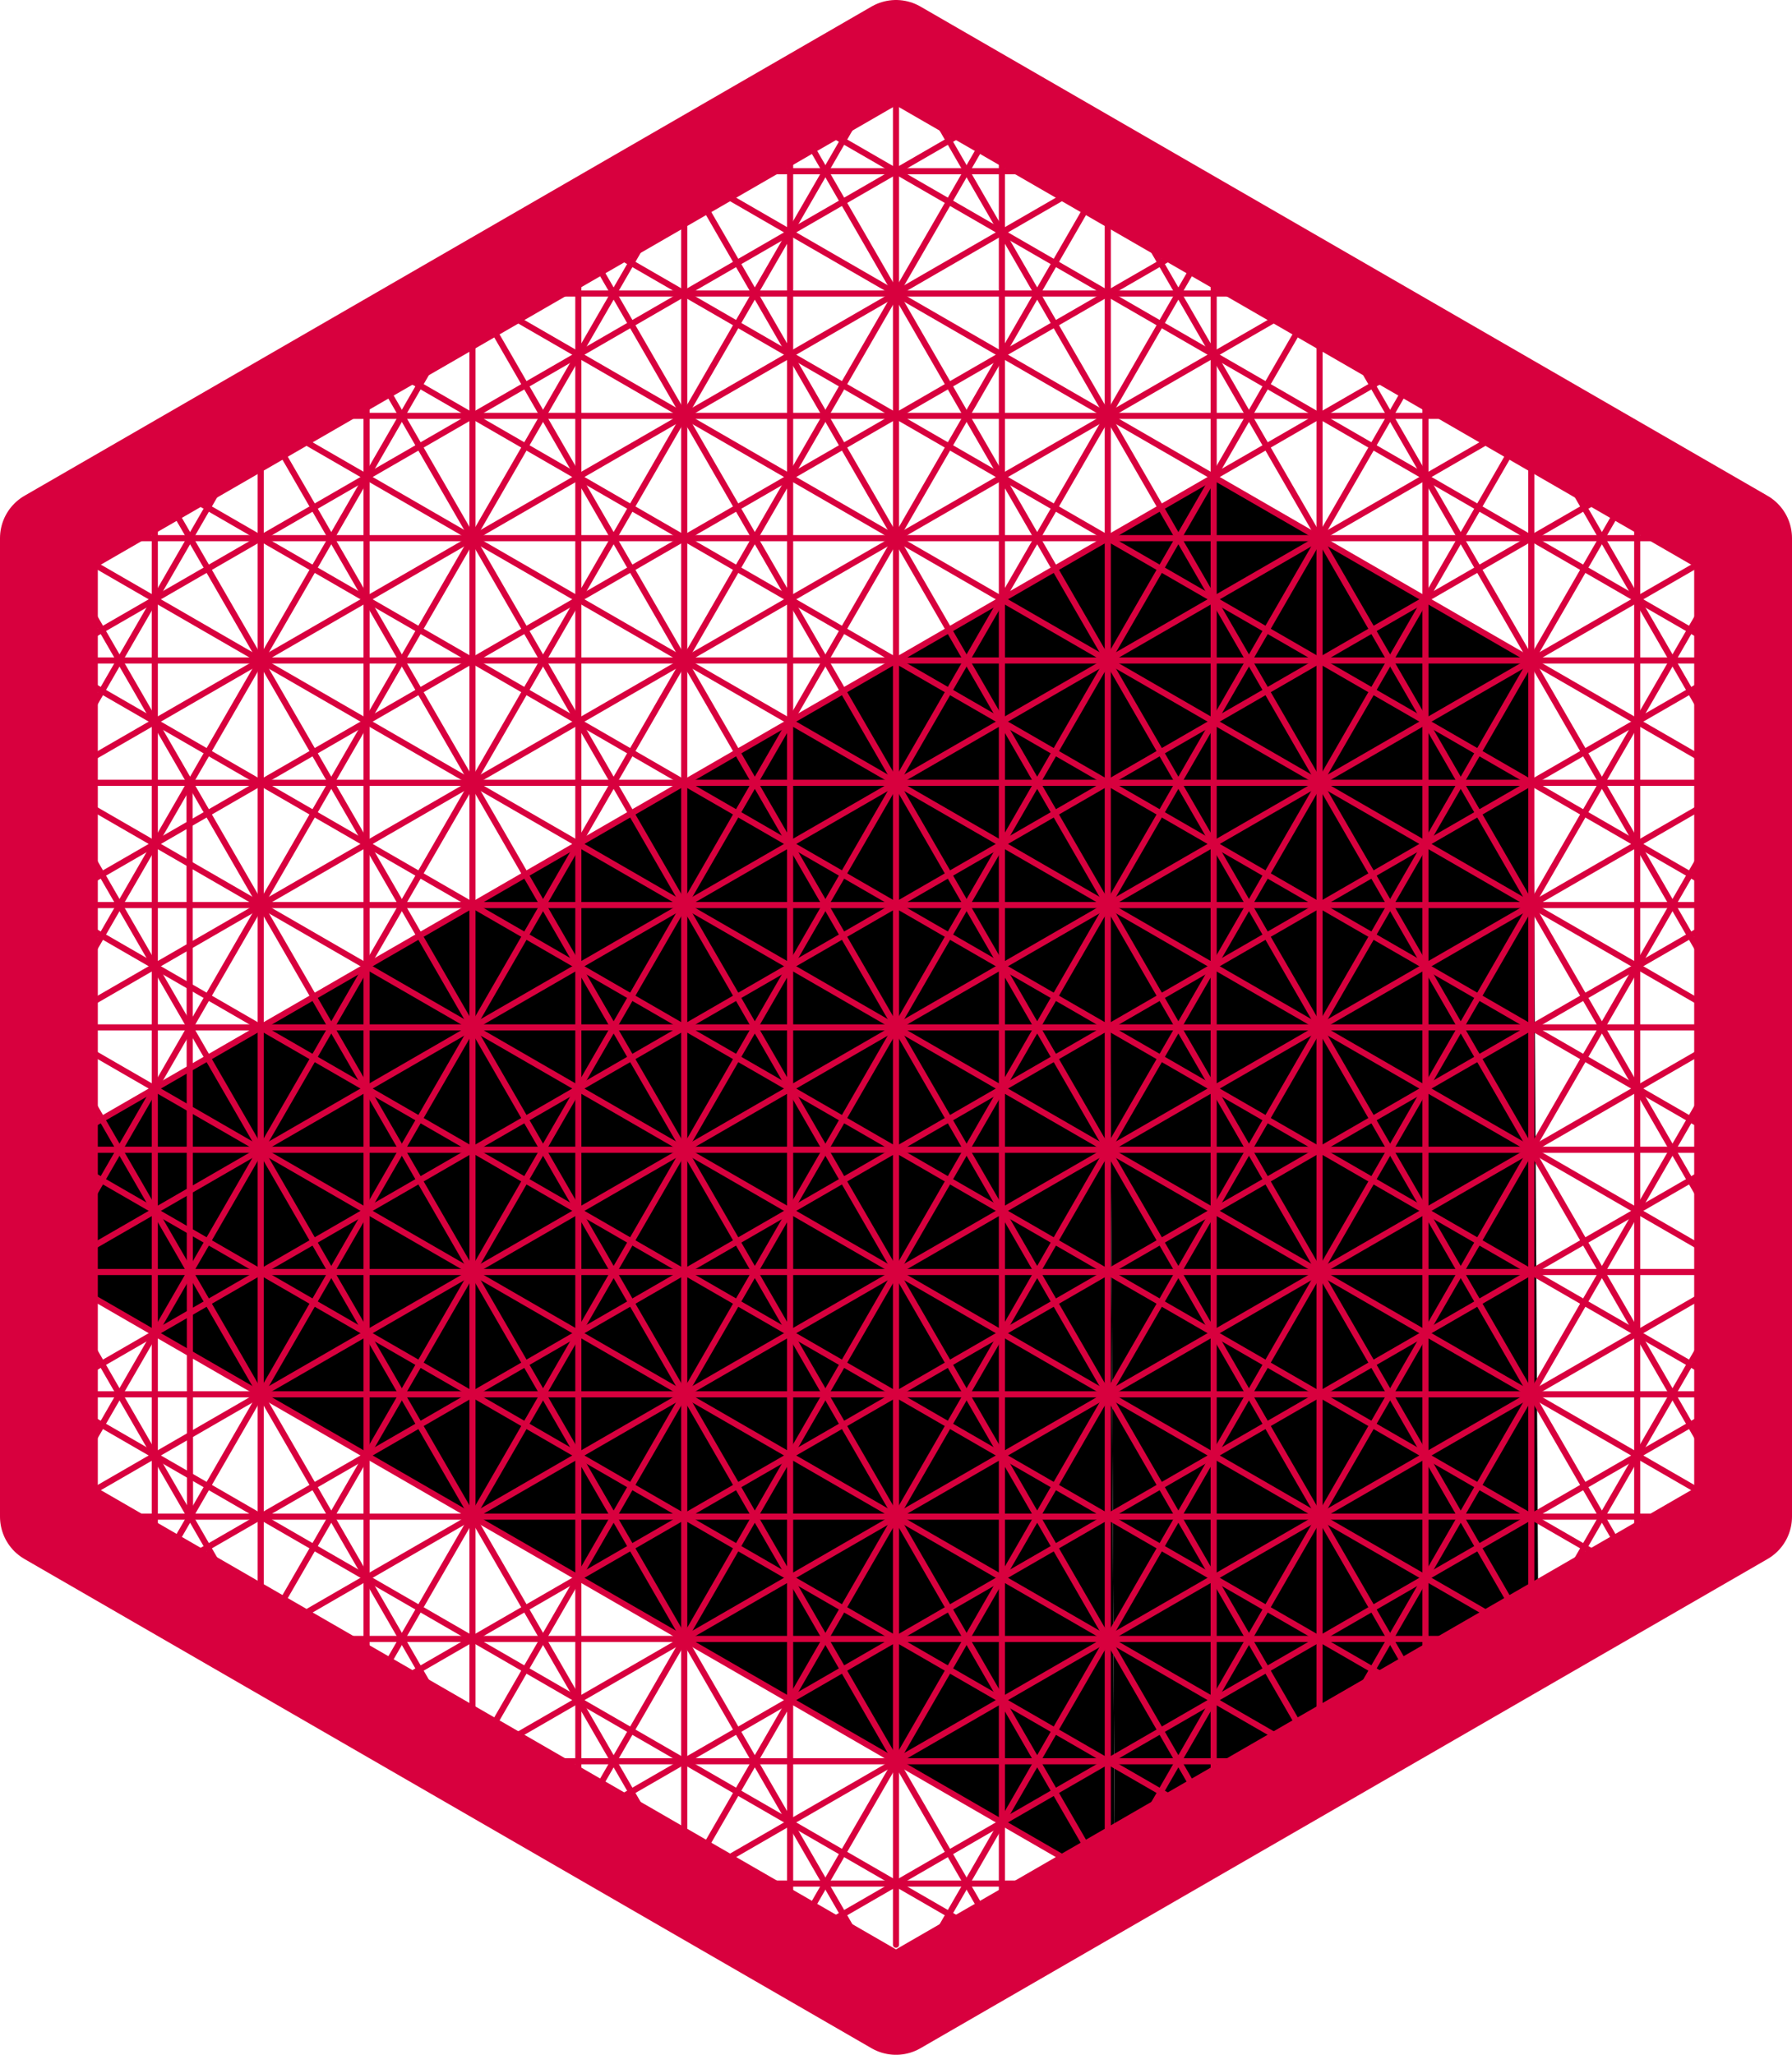 <svg xmlns="http://www.w3.org/2000/svg" viewBox="0 0 73.28 84">
	<defs>
		<style>
			.cls-1{fill:#da85e3;}.cls-1,.cls-2,.cls-3{stroke:#262626;stroke-width:2px;}.cls-1,.cls-2,.cls-3,.cls-4,.cls-5{stroke-linecap:round;stroke-linejoin:round;}.cls-2{fill:#5a5aff;}.cls-3{fill:#ffbd56;}.cls-4,.cls-5{fill:none;stroke:#d8003e;}.cls-4{stroke-width:4px;}.cls-5{stroke-width:0.25px;}
		</style>
	</defs>
	<g id="A">
		<polygon class="hA" points="62.68 26.97 49.67 19.5 2 47 6.33 49.5 36.64 32 45.37 37.04 62.68 26.97" />
	</g>
	<g id="C">
		<polyline class="hC" points="45.37 37.04 62.68 26.97 62.91 67.2 45.59 77.16 45.37 37.04" />
	</g>
	<g id="B">
		<polyline class="hB" points="45.37 37.04 45.59 77.16 2 52 2 47 6.33 49.5 6.33 44.5 10.52 47.08 10.65 42.01 15.01 44.54 15.01 39.46 19.29 42.05 19.29 37.02 23.64 39.51 23.64 34.52 27.98 37 27.98 32 32.33 34.53 32.29 29.54 45.37 37.04" />
	</g>
	<g id="delete">
		<polygon class="cls-4" points="36.64 2 2 22 2 62 36.64 82 71.28 62 71.28 22 36.64 2" />
		<line class="cls-5" x1="10.66" y1="17" x2="2" y2="32" />
		<line class="cls-5" x1="2" y1="52" x2="10.66" y2="67" />
		<line class="cls-5" x1="71.28" y1="52" x2="62.62" y2="67" />
		<line class="cls-5" x1="27.98" y1="77" x2="45.3" y2="77" />
		<line class="cls-5" x1="2" y1="22" x2="71.28" y2="22" />
		<line class="cls-5" x1="2" y1="62" x2="71.28" y2="62" />
		<line class="cls-5" x1="36.64" y1="2" x2="2" y2="62" />
		<line class="cls-5" x1="71.28" y1="22" x2="36.64" y2="82" />
		<line class="cls-5" x1="71.28" y1="62" x2="36.64" y2="2" />
		<line class="cls-5" x1="36.64" y1="82" x2="2" y2="22" />
		<line class="cls-5" x1="53.96" y1="12" x2="19.32" y2="72" />
		<line class="cls-5" x1="19.32" y1="12" x2="53.96" y2="72" />
		<line class="cls-5" x1="2" y1="42" x2="71.28" y2="42" />
		<line class="cls-5" x1="19.32" y1="12" x2="53.96" y2="12" />
		<line class="cls-5" x1="71.28" y1="42" x2="53.96" y2="12" />
		<line class="cls-5" x1="53.96" y1="72" x2="71.28" y2="42" />
		<line class="cls-5" x1="19.32" y1="72" x2="53.96" y2="72" />
		<line class="cls-5" x1="2" y1="42" x2="19.32" y2="72" />
		<line class="cls-5" x1="19.32" y1="12" x2="2" y2="42" />
		<line class="cls-5" x1="53.96" y1="12" x2="2" y2="42" />
		<line class="cls-5" x1="53.96" y1="72" x2="53.96" y2="12" />
		<line class="cls-5" x1="2" y1="42" x2="53.96" y2="72" />
		<line class="cls-5" x1="19.32" y1="12" x2="19.32" y2="72" />
		<line class="cls-5" x1="71.28" y1="42" x2="19.32" y2="72" />
		<line class="cls-5" x1="19.32" y1="12" x2="71.28" y2="42" />
		<line class="cls-5" x1="71.28" y1="32" x2="2" y2="32" />
		<line class="cls-5" x1="71.28" y1="52" x2="2" y2="52" />
		<line class="cls-5" x1="62.62" y1="17" x2="27.98" y2="77" />
		<line class="cls-5" x1="45.3" y1="7" x2="10.66" y2="67" />
		<line class="cls-5" x1="27.98" y1="7" x2="27.98" y2="77" />
		<line class="cls-5" x1="10.66" y1="17" x2="10.66" y2="67" />
		<line class="cls-5" x1="62.62" y1="17" x2="10.66" y2="17" />
		<line class="cls-5" x1="62.62" y1="67" x2="62.62" y2="17" />
		<line class="cls-5" x1="10.66" y1="67" x2="62.62" y2="67" />
		<line class="cls-5" x1="10.66" y1="17" x2="71.28" y2="52" />
		<line class="cls-5" x1="2" y1="32" x2="62.62" y2="67" />
		<line class="cls-5" x1="2" y1="52" x2="45.3" y2="77" />
		<line class="cls-5" x1="71.28" y1="52" x2="27.98" y2="77" />
		<line class="cls-5" x1="71.28" y1="32" x2="10.66" y2="67" />
		<line class="cls-5" x1="62.62" y1="17" x2="2" y2="52" />
		<line class="cls-5" x1="45.3" y1="7" x2="45.3" y2="77" />
		<line class="cls-5" x1="27.98" y1="7" x2="45.3" y2="7" />
		<line class="cls-5" x1="62.62" y1="67" x2="27.98" y2="7" />
		<line class="cls-5" x1="10.66" y1="17" x2="45.3" y2="77" />
		<line class="cls-5" x1="71.28" y1="32" x2="62.62" y2="17" />
		<line class="cls-5" x1="27.98" y1="7" x2="71.28" y2="32" />
		<line class="cls-5" x1="45.3" y1="7" x2="2" y2="32" />
		<line class="cls-5" x1="40.97" y1="4.5" x2="2" y2="27" />
		<line class="cls-5" x1="32.31" y1="4.5" x2="71.28" y2="27" />
		<line class="cls-5" x1="32.31" y1="79.5" x2="32.31" y2="4.5" />
		<line class="cls-5" x1="40.97" y1="4.5" x2="40.97" y2="79.5" />
		<line class="cls-5" x1="71.28" y1="27" x2="2" y2="27" />
		<line class="cls-5" x1="71.28" y1="37" x2="2" y2="37" />
		<line class="cls-5" x1="2" y1="47" x2="71.28" y2="47" />
		<line class="cls-5" x1="71.28" y1="57" x2="2" y2="57" />
		<line class="cls-5" x1="27.98" y1="77" x2="2" y2="32" />
		<line class="cls-5" x1="49.63" y1="74.5" x2="14.99" y2="14.5" />
		<line class="cls-5" x1="40.97" y1="4.5" x2="6.33" y2="64.5" />
		<line class="cls-5" x1="45.3" y1="7" x2="71.28" y2="52" />
		<line class="cls-5" x1="23.65" y1="74.5" x2="71.28" y2="47" />
		<line class="cls-5" x1="6.33" y1="64.5" x2="71.28" y2="27" />
		<line class="cls-5" x1="71.28" y1="37" x2="14.99" y2="69.5" />
		<line class="cls-5" x1="14.99" y1="14.5" x2="14.99" y2="69.5" />
		<line class="cls-5" x1="2" y1="57" x2="66.95" y2="19.5" />
		<line class="cls-5" x1="66.95" y1="64.5" x2="66.95" y2="19.5" />
		<line class="cls-5" x1="58.29" y1="69.5" x2="58.29" y2="14.5" />
		<line class="cls-5" x1="49.63" y1="74.5" x2="49.63" y2="9.5" />
		<line class="cls-5" x1="2" y1="52" x2="27.98" y2="7" />
		<line class="cls-5" x1="71.28" y1="57" x2="6.33" y2="19.5" />
		<line class="cls-5" x1="23.65" y1="74.5" x2="58.29" y2="14.5" />
		<line class="cls-5" x1="2" y1="47" x2="58.29" y2="14.5" />
		<line class="cls-5" x1="49.63" y1="9.5" x2="2" y2="37" />
		<polyline class="cls-5" points="66.95 19.5 49.63 49.5 32.31 79.5" />
		<line class="cls-5" x1="66.95" y1="64.5" x2="2" y2="27" />
		<line class="cls-5" x1="2" y1="37" x2="58.29" y2="69.5" />
		<line class="cls-5" x1="71.28" y1="47" x2="14.99" y2="14.5" />
		<line class="cls-5" x1="14.99" y1="69.5" x2="49.63" y2="9.5" />
		<line class="cls-5" x1="49.63" y1="74.5" x2="2" y2="47" />
		<line class="cls-5" x1="71.28" y1="57" x2="32.31" y2="79.5" />
		<line class="cls-5" x1="6.33" y1="19.5" x2="6.33" y2="64.5" />
		<line class="cls-5" x1="40.97" y1="79.5" x2="6.33" y2="19.5" />
		<line class="cls-5" x1="71.28" y1="37" x2="23.65" y2="9.5" />
		<line class="cls-5" x1="58.29" y1="69.5" x2="23.65" y2="9.5" />
		<line class="cls-5" x1="23.65" y1="74.5" x2="23.65" y2="9.5" />
		<line class="cls-5" x1="66.95" y1="64.5" x2="32.31" y2="4.5" />
		<line class="cls-5" x1="40.97" y1="79.5" x2="2" y2="57" />
		<line class="cls-5" x1="71.28" y1="32" x2="45.3" y2="77" />
		<path class="cls-5" d="M34.23,40" transform="translate(-3.36 2)" />
		<path class="cls-5" d="M34.17,70.09" transform="translate(-3.36 2)" />
		<line class="cls-5" x1="7.75" y1="32.03" x2="7.77" y2="62" />
		<line class="cls-5" x1="2" y1="22" x2="71.28" y2="62" />
		<line class="cls-5" x1="71.28" y1="22" x2="2" y2="62" />
		<line class="cls-5" x1="36.64" y1="2" x2="36.64" y2="79.5" />
	</g>
</svg>

